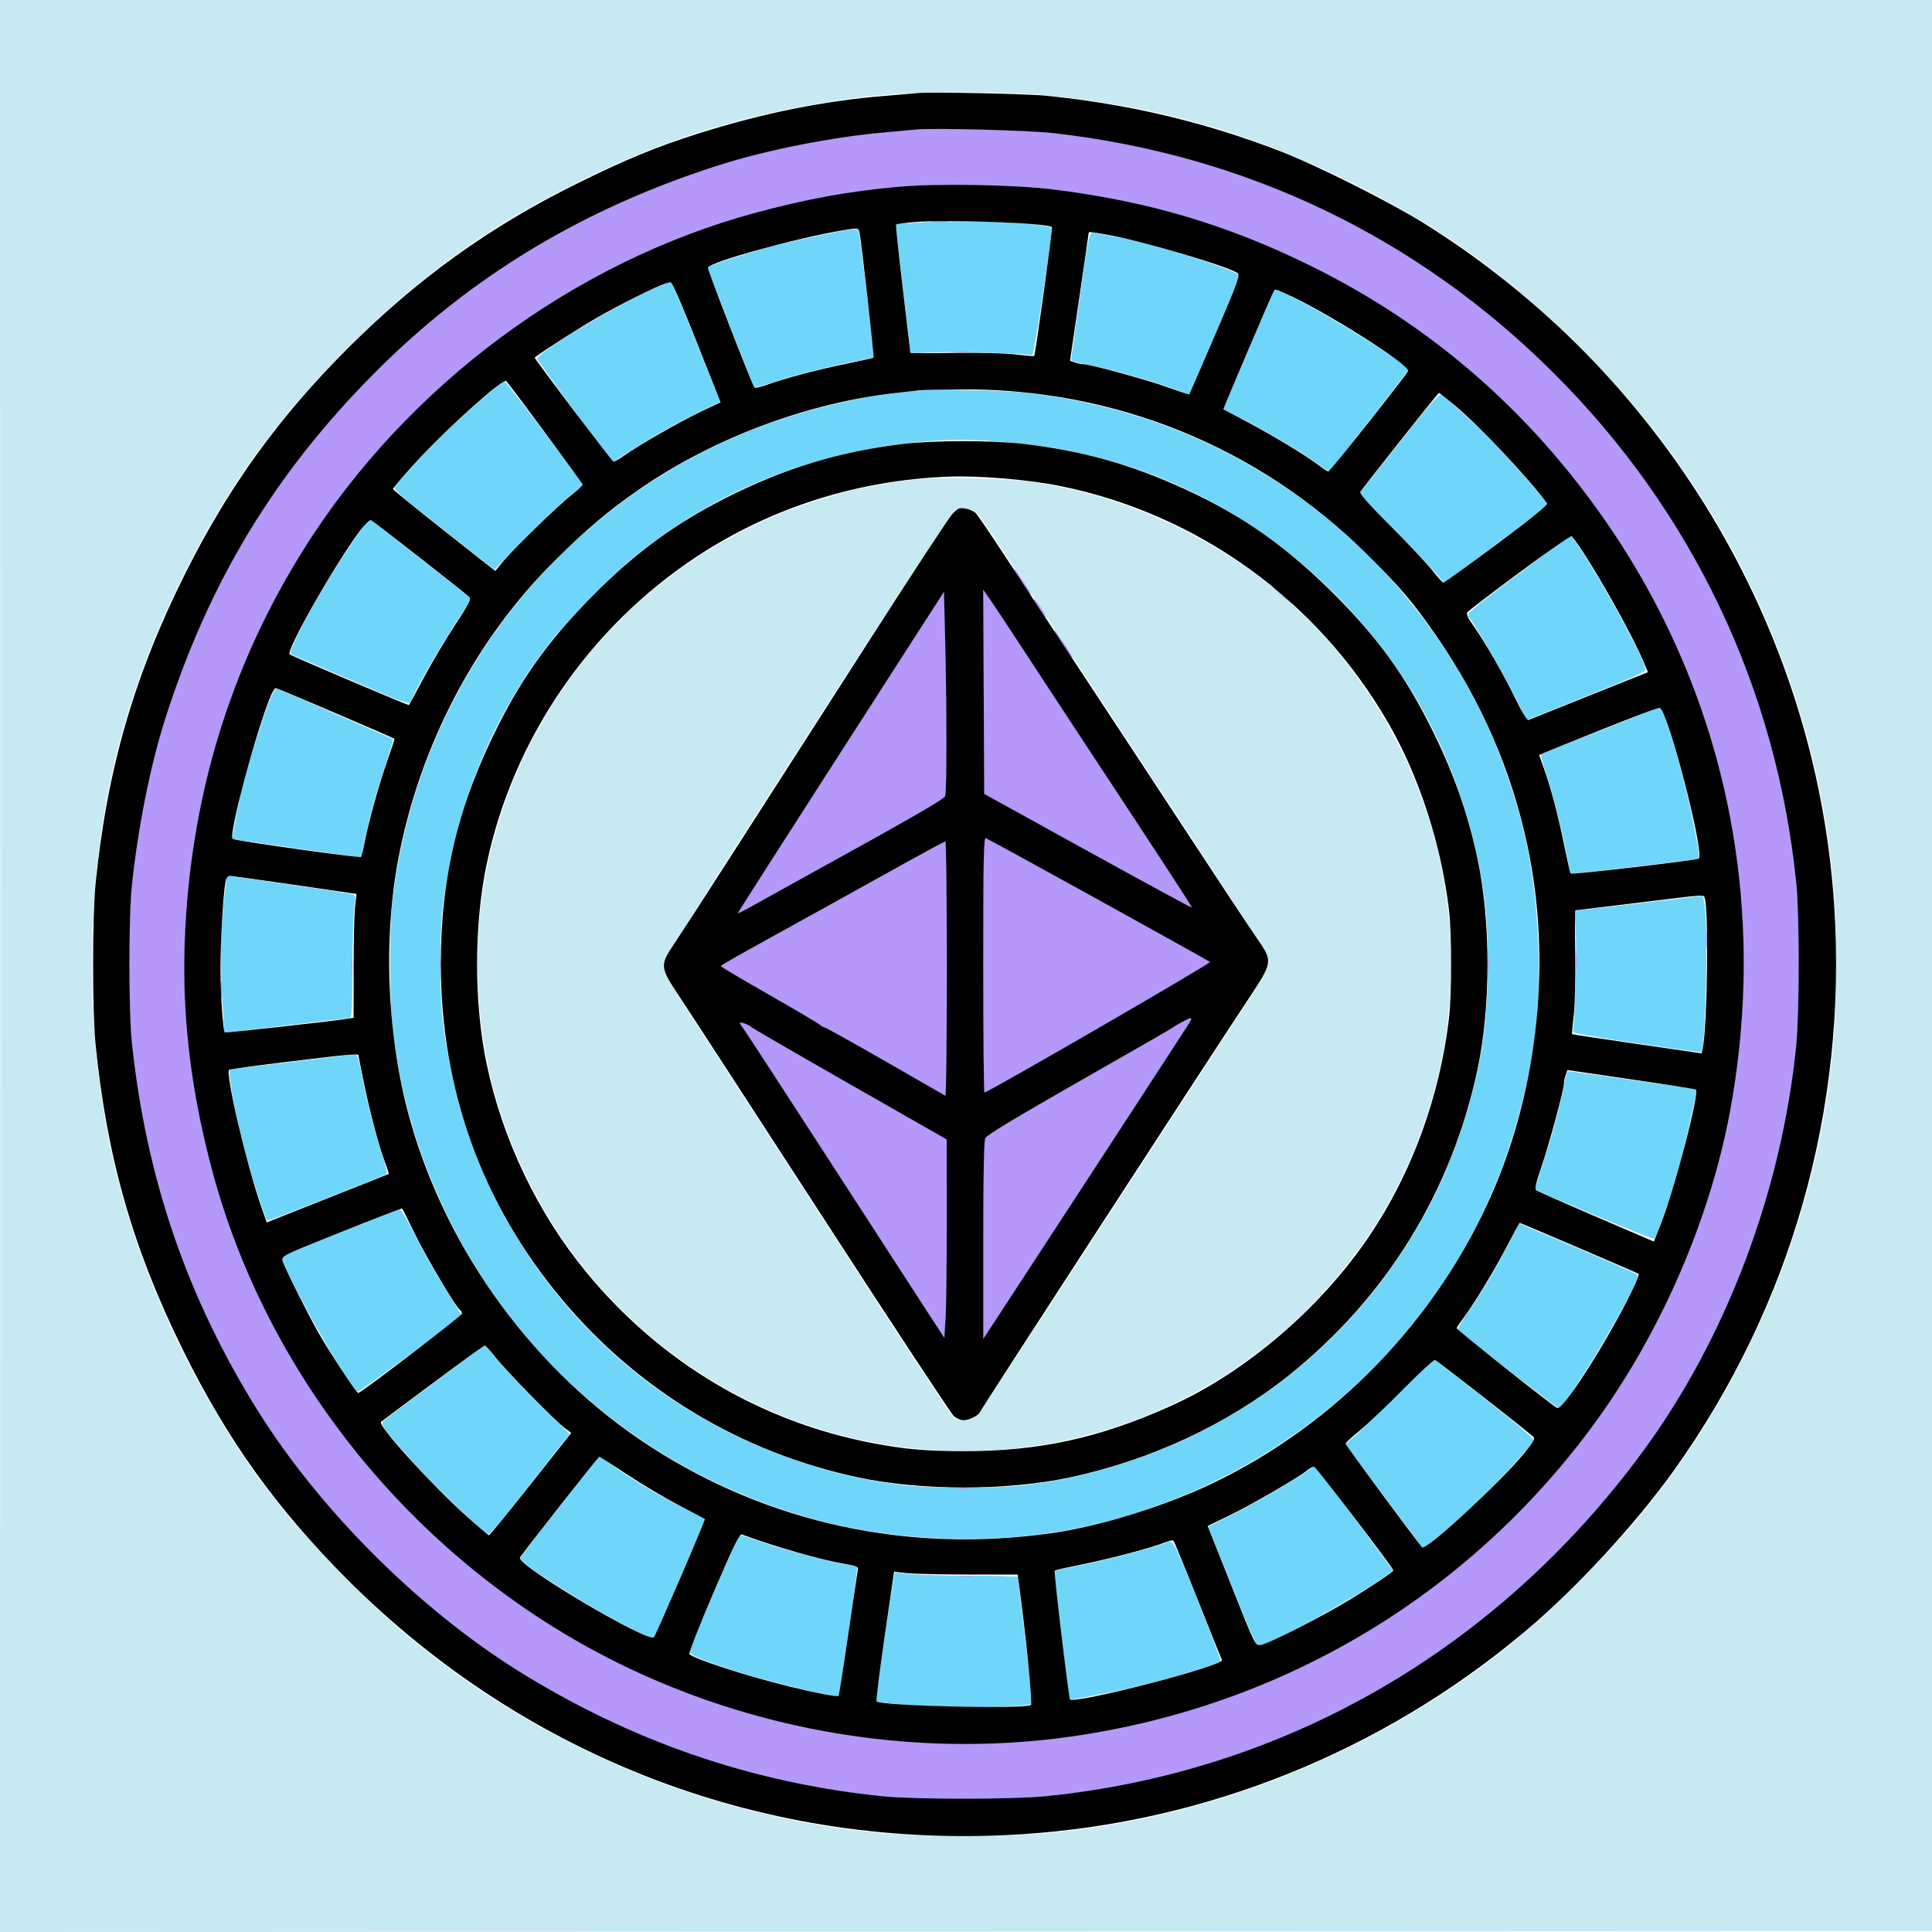 <svg xmlns="http://www.w3.org/2000/svg" width="1008" height="1008" viewBox="0 0 1008 1008" version="1.1"><path d="M 478 67.580 C 476.075 67.796, 468.875 68.456, 462 69.046 C 434.900 71.373, 400.113 78.222, 375.412 86.092 C 304.271 108.759, 245.513 144.202, 195.287 194.741 C 143.158 247.197, 108.867 303.932, 86.092 375.412 C 78.468 399.338, 71.996 431.779, 68.815 462 C 67.093 478.364, 67.093 527.636, 68.815 544 C 76.247 614.618, 97.649 677.104, 134.672 736.273 C 166.858 787.713, 218.350 839.178, 269.918 871.449 C 329.121 908.497, 392.530 930.324, 461 937.222 C 477.453 938.880, 528.794 938.846, 545.500 937.167 C 670.255 924.628, 780.716 860.971, 856.791 757.773 C 900.444 698.557, 929.495 621.834, 937.167 545.500 C 938.846 528.794, 938.880 477.453, 937.222 461 C 926.950 359.045, 883.008 266.718, 810.311 194.345 C 739.093 123.446, 649.939 80.763, 549.429 69.445 C 536.442 67.983, 486.110 66.668, 478 67.580 M 468.500 97.469 C 442.731 99.804, 420.626 103.838, 393.913 111.080 C 298.873 136.846, 212.123 201.393, 158.823 286 C 119.832 347.895, 98.859 417.158, 96.341 492.354 C 95.027 531.604, 99.822 570.563, 111.080 612.087 C 139.162 715.667, 211.360 806.869, 307 859.578 C 383.588 901.787, 474.039 918.338, 560 905.875 C 668.921 890.083, 764.978 832.890, 830.193 745 C 866.066 696.654, 892.541 635.899, 902.965 578 C 922.607 468.893, 899.461 360.685, 837.391 271.445 C 797.299 213.805, 746.323 169.639, 684.601 139.066 C 640.884 117.412, 599.675 105.115, 550 98.902 C 529.378 96.323, 488.989 95.612, 468.500 97.469 M 486.728 115.722 C 488.503 115.943, 491.653 115.946, 493.728 115.730 C 495.802 115.513, 494.350 115.333, 490.500 115.328 C 486.650 115.324, 484.952 115.501, 486.728 115.722 M 497.728 183.722 C 499.503 183.943, 502.653 183.946, 504.728 183.730 C 506.802 183.513, 505.350 183.333, 501.500 183.328 C 497.650 183.324, 495.952 183.501, 497.728 183.722 M 530.554 299.750 C 535.898 307.988, 537.311 310, 537.748 310 C 538.013 310, 537.427 308.762, 536.446 307.250 C 531.102 299.012, 529.689 297, 529.252 297 C 528.987 297, 529.573 298.238, 530.554 299.750 M 664 306.194 C 664 306.392, 666.813 308.990, 670.250 311.966 C 673.688 314.943, 675.375 316.123, 674 314.589 C 671.508 311.810, 664 305.506, 664 306.194 M 513.241 360.922 L 513.500 414.200 567.500 444.007 C 597.200 460.400, 621.643 473.675, 621.818 473.506 C 622.103 473.229, 608.493 452.375, 557.530 375 C 548.655 361.525, 536.697 343.300, 530.957 334.500 C 525.217 325.700, 518.825 316.057, 516.752 313.072 L 512.982 307.643 513.241 360.922 M 438.750 392.324 C 409.188 438.273, 385 476.100, 385 476.383 C 385 476.667, 388.038 475.184, 391.750 473.087 C 395.462 470.991, 407.500 464.314, 418.500 458.248 C 475.473 426.833, 492.454 417.074, 493.128 415.360 C 493.991 413.166, 493.982 367.730, 493.112 333.140 L 492.500 308.779 438.750 392.324 M 541.592 316.250 C 543.622 319.413, 545.470 322, 545.698 322 C 546.368 322, 542.750 316.204, 540.226 313.235 C 538.947 311.731, 539.562 313.087, 541.592 316.250 M 550.615 330.250 C 552.714 333.829, 559.138 343, 559.545 343 C 559.804 343, 557.921 339.850, 555.361 336 C 552.801 332.150, 550.521 329, 550.294 329 C 550.068 329, 550.212 329.563, 550.615 330.250 M 513 503.393 C 513 540.027, 513.282 570, 513.627 570 C 515.438 570, 631.965 502.567, 631.294 501.906 C 630.435 501.062, 516.528 438.140, 514.331 437.297 C 513.231 436.875, 513 448.356, 513 503.393 M 473 449.859 C 462.275 455.809, 445.175 465.305, 435 470.960 C 424.825 476.616, 407.402 486.251, 396.282 492.371 C 385.161 498.492, 376.049 503.743, 376.032 504.040 C 376.014 504.337, 387.363 511.064, 401.250 518.990 C 415.137 526.915, 427.095 533.984, 427.821 534.700 C 428.548 535.415, 429.586 536, 430.127 536 C 430.668 536, 444.924 543.935, 461.806 553.632 C 478.688 563.330, 492.837 571.457, 493.250 571.691 C 493.663 571.926, 494 542.166, 494 505.559 C 494 468.952, 493.663 439.009, 493.250 439.020 C 492.837 439.032, 483.725 443.909, 473 449.859 M 890.328 490.500 C 890.333 494.350, 890.513 495.802, 890.730 493.728 C 890.946 491.653, 890.943 488.503, 890.722 486.728 C 890.501 484.952, 890.324 486.650, 890.328 490.500 M 822.328 501.500 C 822.333 505.350, 822.513 506.802, 822.730 504.728 C 822.946 502.653, 822.943 499.503, 822.722 497.728 C 822.501 495.952, 822.324 497.650, 822.328 501.500 M 229.336 503 C 229.336 507.125, 229.513 508.813, 229.728 506.750 C 229.944 504.688, 229.944 501.313, 229.728 499.250 C 229.513 497.188, 229.336 498.875, 229.336 503 M 776.336 503 C 776.336 507.125, 776.513 508.813, 776.728 506.750 C 776.944 504.688, 776.944 501.313, 776.728 499.250 C 776.513 497.188, 776.336 498.875, 776.336 503 M 183.328 504.500 C 183.333 508.350, 183.513 509.802, 183.730 507.728 C 183.946 505.653, 183.943 502.503, 183.722 500.728 C 183.501 498.952, 183.324 500.650, 183.328 504.500 M 115.328 516.500 C 115.333 520.350, 115.513 521.802, 115.730 519.728 C 115.946 517.653, 115.943 514.503, 115.722 512.728 C 115.501 510.952, 115.324 512.650, 115.328 516.500 M 616.500 533.358 C 614.300 534.536, 612.275 535.757, 612 536.070 C 611.725 536.384, 589.822 548.984, 563.326 564.070 C 530.348 582.847, 514.812 592.225, 514.076 593.797 C 513.351 595.344, 513.005 612.823, 513.014 647.297 L 513.028 698.500 520.264 687.486 C 534.300 666.121, 618.524 536.941, 620.342 533.990 C 622.478 530.522, 621.957 530.437, 616.500 533.358 M 386 533.696 C 386 534.052, 386.610 535.053, 387.357 535.921 C 388.103 536.790, 409.098 569, 434.014 607.500 C 458.929 646, 482.326 682.111, 486.006 687.746 L 492.697 697.991 493.348 687.340 C 493.707 681.482, 493.984 658.196, 493.964 635.594 L 493.928 594.500 443.214 565.552 C 415.321 549.631, 392.266 536.272, 391.980 535.865 C 391.243 534.817, 386 532.916, 386 533.696 M 499.250 776.728 C 501.313 776.944, 504.688 776.944, 506.750 776.728 C 508.813 776.513, 507.125 776.336, 503 776.336 C 498.875 776.336, 497.188 776.513, 499.250 776.728 M 500.728 822.722 C 502.503 822.943, 505.653 822.946, 507.728 822.730 C 509.802 822.513, 508.350 822.333, 504.500 822.328 C 500.650 822.324, 498.952 822.501, 500.728 822.722" stroke="none" fill="#b598f9" fill-rule="evenodd"/><path d="M -0 504.001 L -0 1008.002 504.250 1007.751 L 1008.500 1007.500 1008.751 503.750 L 1009.002 -0 504.501 -0 L 0 0 -0 504.001 M 0.496 504.500 C 0.496 781.700, 0.610 894.951, 0.750 756.168 C 0.890 617.386, 0.890 390.586, 0.750 252.168 C 0.610 113.751, 0.496 227.300, 0.496 504.500 M 460.982 49.528 C 441.710 51.359, 426.868 53.629, 408.359 57.575 C 367.677 66.248, 336.352 77.379, 297.702 96.893 C 252.349 119.792, 217.770 144.993, 181 181.944 C 143.476 219.652, 119.959 252.020, 96.893 297.702 C 63.255 364.325, 48.008 428.356, 48.008 503 C 48.008 577.292, 63.108 641.123, 96.325 707.245 C 113.010 740.459, 130.452 767.207, 152.882 793.980 C 165.570 809.124, 195.360 838.934, 211 852.137 C 281.187 911.386, 369.731 948.354, 461 956.515 C 482.177 958.408, 523.671 958.417, 545 956.532 C 635.169 948.564, 724.188 911.590, 793.980 853.118 C 809.158 840.401, 838.942 810.630, 852.223 794.900 C 911.371 724.840, 948.500 635.887, 956.532 545 C 958.417 523.671, 958.408 482.177, 956.515 461 C 950.179 390.140, 926.303 320.092, 888.004 259.999 C 868.940 230.086, 851.465 208.485, 824.014 180.901 C 787.976 144.688, 752.799 119.209, 707.245 96.325 C 653.722 69.438, 603.224 54.976, 543.754 49.504 C 523.990 47.685, 480.244 47.698, 460.982 49.528 M 480 250.019 C 388.355 258.630, 308.534 315.774, 271.127 399.549 C 255.199 435.221, 247.724 474.062, 249.391 512.500 C 251.076 551.364, 259.431 583.797, 276.439 617.500 C 319.624 703.071, 407.209 757, 503 757 C 570.417 757, 634.482 730.533, 682.046 683.031 C 730.561 634.579, 757 571.076, 757 503 C 757 444.527, 737.918 390.823, 700.150 343 C 661.976 294.665, 600.796 260.113, 538 251.426 C 524.908 249.614, 492.636 248.832, 480 250.019 M 498.221 266.211 C 496.939 266.936, 463.292 318.220, 421.269 383.500 C 359.488 479.471, 346.532 500.191, 346.235 503.500 C 345.907 507.145, 346.801 508.919, 356.316 523.500 C 362.059 532.300, 395.637 584.050, 430.935 638.500 C 466.233 692.950, 496.037 738.288, 497.167 739.250 C 500.141 741.784, 506.313 741.530, 509.332 738.750 C 510.676 737.513, 538.992 694.650, 572.256 643.500 C 605.519 592.350, 639.320 540.379, 647.368 528.008 C 659.234 509.768, 662 504.845, 662 501.969 C 662 498.967, 654.176 486.512, 611.107 420.961 C 583.116 378.357, 549.478 327.132, 536.357 307.128 C 523.236 287.123, 511.599 269.658, 510.498 268.316 C 508.096 265.388, 501.634 264.280, 498.221 266.211" stroke="none" fill="#c6e9f2" fill-rule="evenodd"/><path d="M 482.665 116.008 C 474.506 116.464, 467.701 116.985, 467.543 117.168 C 467.384 117.351, 468.978 131.900, 471.084 149.500 C 473.190 167.100, 474.933 182.130, 474.957 182.900 C 474.993 184.059, 477.367 184.200, 488.750 183.719 C 499.979 183.245, 533.669 184.292, 538.176 185.254 C 538.950 185.419, 540.890 175.019, 544.100 153.500 C 546.725 135.900, 548.902 120.778, 548.936 119.895 C 548.988 118.593, 547.071 118.078, 538.750 117.160 C 524.096 115.544, 499.896 115.047, 482.665 116.008 M 444.500 119.781 C 437.743 120.514, 410.681 126.386, 399 129.654 C 387.620 132.839, 370.061 138.606, 369.236 139.431 C 368.915 139.751, 392.857 201.026, 393.660 201.940 C 393.873 202.182, 398.424 200.950, 403.774 199.200 C 415.506 195.364, 432.998 190.941, 446.250 188.459 C 451.613 187.455, 455.995 186.378, 455.989 186.067 C 455.940 183.589, 448.130 119.829, 447.855 119.667 C 447.660 119.551, 446.150 119.602, 444.500 119.781 M 563.679 153.690 C 561.090 171.735, 558.979 187.011, 558.986 187.636 C 558.994 188.262, 561.085 189.086, 563.634 189.468 C 572.901 190.858, 595.795 196.964, 608.032 201.310 L 620.564 205.760 633.255 176.130 C 640.236 159.834, 646.212 145.763, 646.537 144.862 C 647.006 143.564, 645.450 142.583, 639.032 140.132 C 621.853 133.572, 593.963 125.613, 579 123.001 C 575.425 122.377, 571.574 121.644, 570.443 121.373 C 568.467 120.900, 568.198 122.186, 563.679 153.690 M 342.765 149.987 C 321.774 159.074, 279.249 184.601, 280.345 187.457 C 280.694 188.367, 316.930 237.713, 319.518 240.802 C 319.657 240.968, 323.535 238.659, 328.136 235.671 C 340.327 227.752, 353.053 220.542, 365.080 214.743 L 375.660 209.640 363.137 178.320 C 356.250 161.094, 350.364 147.016, 350.057 147.036 C 349.751 147.056, 346.469 148.384, 342.765 149.987 M 663.551 154.220 C 662.796 156.024, 656.739 170.063, 650.091 185.418 C 643.443 200.774, 638.115 213.374, 638.252 213.418 C 638.388 213.463, 643.225 215.935, 649 218.912 C 662.028 225.628, 680.735 236.841, 687.904 242.233 C 692.480 245.674, 693.477 246.071, 694.404 244.819 C 695.007 244.006, 704.275 232.212, 715 218.611 C 725.725 205.010, 734.500 193.504, 734.500 193.044 C 734.500 189.852, 684.555 159.082, 668.711 152.512 L 664.923 150.941 663.551 154.220 M 257.207 203.517 C 242.401 215.866, 227.383 230.005, 217.568 240.836 C 211.555 247.471, 206.299 253.502, 205.887 254.237 C 205.361 255.178, 210.217 259.572, 222.244 269.037 C 231.652 276.442, 243.539 285.800, 248.660 289.834 L 257.971 297.167 273.913 280.834 C 282.680 271.850, 293.014 262.025, 296.876 259 C 300.738 255.975, 303.909 253.275, 303.922 253 C 303.972 252.005, 264.042 199.001, 263.281 199.051 C 262.851 199.080, 260.118 201.089, 257.207 203.517 M 482.500 203.633 C 454.295 205.533, 422.149 212.775, 394.712 223.409 C 290.595 263.764, 217.436 358.969, 204.836 470.500 C 202.983 486.907, 203.270 525.833, 205.354 540.500 C 209.160 567.297, 214.222 587.422, 222.709 609.500 C 257.946 701.160, 332.980 768.376, 428 793.400 C 470.410 804.570, 520.416 805.887, 563.218 796.962 C 667.936 775.128, 754.548 698.416, 787.293 598.500 C 798.966 562.884, 803.618 531.926, 802.623 496.500 C 801.561 458.667, 796.150 430.716, 783.170 396 C 764.323 345.591, 728.062 297.227, 684.387 264.245 C 640.598 231.177, 591.167 211.514, 535.500 205.017 C 525.647 203.867, 492.046 202.989, 482.500 203.633 M 729.721 231.563 L 708.941 257.902 725.806 274.701 C 735.081 283.941, 745.107 294.338, 748.085 297.808 L 753.500 304.115 780.636 283.785 L 807.772 263.455 803.667 258.477 C 791.385 243.589, 778.064 229.328, 766.570 218.763 C 759.458 212.226, 752.933 206.506, 752.070 206.051 C 750.833 205.399, 746.099 210.803, 729.721 231.563 M 492 229.641 C 432.521 232.495, 377.385 253.059, 332.500 289.130 C 318.445 300.424, 298.656 320.347, 287.432 334.503 C 261.425 367.300, 242.812 408.187, 234.624 450.500 C 230.653 471.024, 229.716 481.048, 229.716 503 C 229.716 524.952, 230.653 534.976, 234.624 555.500 C 250.556 637.835, 303.769 708.545, 378.331 746.460 C 408.156 761.627, 440.863 771.567, 472.500 775.079 C 486.642 776.649, 519.358 776.649, 533.500 775.079 C 565.377 771.540, 599.332 761.155, 628.873 745.909 C 694.959 711.802, 744.256 652.057, 765.394 580.456 C 773.329 553.578, 776.300 532.477, 776.300 503 C 776.300 481.128, 775.016 467.133, 771.390 449.500 C 760.549 396.764, 735.820 349.849, 699.215 312.570 C 658.703 271.311, 610.741 245.300, 555.500 234.628 C 535.942 230.850, 509.724 228.791, 492 229.641 M 186.889 278.750 C 175.891 294.021, 159.510 321.814, 153.506 335.390 C 151.185 340.639, 151.128 341.111, 152.749 341.724 C 153.712 342.088, 167.775 348.119, 184 355.128 C 210.830 366.717, 213.563 367.699, 214.200 365.983 C 216.735 359.149, 234.695 328.586, 242.306 318.153 C 244.451 315.212, 245.822 312.471, 245.353 312.061 C 242.833 309.860, 193.117 271, 192.821 271 C 192.628 271, 189.959 274.488, 186.889 278.750 M 792.102 299.679 C 767.229 318.345, 764.955 320.297, 766.298 321.825 C 769.263 325.198, 785.183 352.606, 790.761 363.942 L 796.500 375.604 827.755 363.107 C 856.240 351.718, 858.960 350.428, 858.433 348.555 C 856.165 340.491, 833.190 298.753, 823.368 284.854 L 819.378 279.208 792.102 299.679 M 140.203 366.782 C 136.458 376.590, 129.837 397.691, 126.956 409 C 124.970 416.799, 120.935 437.326, 121.331 437.621 C 121.710 437.904, 185.626 447.027, 187.136 447.014 C 188.310 447.004, 188.967 445.707, 189.458 442.433 C 190.798 433.494, 196.150 413.294, 200.753 399.797 C 203.323 392.260, 205.218 385.907, 204.963 385.680 C 204.618 385.372, 151.450 362.264, 144.362 359.341 C 143.689 359.064, 141.989 362.106, 140.203 366.782 M 835 381.238 C 818.225 387.903, 804.302 393.512, 804.060 393.702 C 803.818 393.892, 805.045 398.424, 806.787 403.774 C 810.812 416.135, 814.199 429.400, 817.056 444 C 818.294 450.325, 819.396 455.621, 819.505 455.768 C 819.677 456.001, 871.073 450.064, 882.714 448.467 C 887.603 447.796, 887.590 450.440, 882.824 426.500 C 878.688 405.727, 868.002 368.893, 866.160 369.060 C 865.797 369.092, 851.775 374.573, 835 381.238 M 117.157 467.750 C 115.230 486.424, 114.893 500.935, 115.948 519.903 C 116.511 530.024, 117.091 538.404, 117.236 538.525 C 117.381 538.646, 131.900 537.022, 149.500 534.916 C 167.100 532.810, 182.011 531.067, 182.635 531.043 C 183.449 531.012, 183.783 523.864, 183.817 505.750 C 183.843 491.863, 184.265 477.451, 184.756 473.725 C 185.599 467.322, 185.534 466.924, 183.574 466.474 C 181.880 466.085, 119.535 457, 118.560 457 C 118.399 457, 117.768 461.837, 117.157 467.750 M 857 471.165 C 839.675 473.224, 824.645 474.929, 823.600 474.954 C 821.799 474.998, 821.731 475.716, 822.281 488.750 C 822.755 499.979, 821.708 533.673, 820.746 538.175 C 820.580 538.949, 831.392 540.928, 853.846 544.233 C 872.186 546.933, 887.332 548.997, 887.504 548.821 C 889.852 546.404, 891.303 483.691, 889.282 471.961 L 888.500 467.422 857 471.165 M 152.500 554.063 C 135.450 556.166, 121 557.911, 120.389 557.943 C 117.427 558.095, 127.799 604.252, 136.123 627.964 C 137.758 632.619, 139.278 636.612, 139.503 636.836 C 139.852 637.185, 200.764 613.281, 201.913 612.344 C 202.141 612.158, 200.905 607.618, 199.166 602.253 C 195.337 590.434, 190.927 572.929, 188.459 559.750 C 187.048 552.213, 186.278 550.027, 185.067 550.121 C 184.205 550.187, 169.550 551.961, 152.500 554.063 M 816.542 563.567 C 815.198 572.528, 809.901 592.720, 805.339 606.268 C 802.789 613.840, 800.882 620.209, 801.101 620.421 C 802.577 621.845, 862.526 646.850, 863.028 646.251 C 864.085 644.992, 869.825 629.094, 873.046 618.500 C 878.253 601.380, 885.766 569.290, 884.759 568.475 C 884.415 568.197, 819.823 558.963, 818.364 558.984 C 817.738 558.993, 816.919 561.055, 816.542 563.567 M 177.235 643.251 C 149.372 654.370, 147.020 655.495, 147.601 657.415 C 151.389 669.919, 183.554 726, 186.938 726 C 187.636 726, 231.743 693.642, 240.770 686.507 C 240.919 686.389, 237.197 680.265, 232.500 672.897 C 227.802 665.528, 220.760 653.087, 216.849 645.250 C 212.939 637.413, 209.235 631.039, 208.620 631.086 C 208.004 631.134, 193.881 636.608, 177.235 643.251 M 787.500 648.386 C 781.291 660.780, 771.433 677.310, 764.845 686.375 C 762.098 690.156, 760.221 693.572, 760.675 693.967 C 766.256 698.821, 812.406 734.500, 813.103 734.500 C 817.049 734.500, 856.929 667.301, 854.328 665.034 C 853.624 664.421, 826.653 652.767, 800 641.559 L 792.500 638.405 787.500 648.386 M 227 721.109 C 212.975 731.576, 200.864 740.760, 200.087 741.518 C 198.405 743.160, 200.240 745.620, 217.601 765 C 227.361 775.895, 250.378 797.953, 254.243 800.116 C 255.586 800.867, 256.771 799.453, 286.341 761.818 L 297.092 748.136 280.796 732.124 C 271.833 723.318, 262.025 712.961, 259 709.108 C 255.975 705.255, 253.275 702.097, 253 702.091 C 252.725 702.084, 241.025 710.642, 227 721.109 M 731 725.960 C 721.925 735.162, 711.697 745.123, 708.271 748.095 L 702.041 753.500 722.294 780.669 L 742.547 807.838 750.097 801.669 C 763.165 790.992, 775.904 778.929, 787.731 766.030 C 794.020 759.171, 799.537 752.864, 799.992 752.015 C 800.638 750.807, 795.155 746.006, 774.831 729.985 C 760.538 718.718, 748.541 709.439, 748.172 709.365 C 747.802 709.290, 740.075 716.758, 731 725.960 M 292 786.177 C 280.725 800.526, 271.500 812.610, 271.500 813.030 C 271.500 816.160, 317.510 844.586, 335.336 852.470 C 340.545 854.774, 341.020 854.829, 341.859 853.227 C 342.356 852.277, 346.662 842.275, 351.426 831 C 356.191 819.725, 360.940 808.700, 361.981 806.500 C 364.956 800.211, 368.077 792.728, 367.775 792.608 C 367.624 792.549, 361.875 789.617, 355 786.093 C 342.536 779.703, 328.167 770.973, 318.293 763.789 C 315.429 761.705, 312.954 760.020, 312.793 760.044 C 312.632 760.069, 303.275 771.828, 292 786.177 M 682 767.619 C 675.107 772.584, 653.292 785.213, 641.948 790.805 L 630.396 796.500 642.893 827.755 C 654.288 856.254, 655.571 858.960, 657.445 858.428 C 666.234 855.933, 705.933 834.078, 721.126 823.371 L 726.752 819.406 706.626 792.231 C 695.557 777.285, 686.275 765.066, 686 765.078 C 685.725 765.089, 683.925 766.233, 682 767.619 M 372.615 830.408 C 365.681 846.583, 359.756 860.472, 359.449 861.273 C 358.759 863.071, 368.724 867.210, 387.500 872.925 C 406.608 878.740, 436.559 885.820, 437.560 884.759 C 437.889 884.409, 445.848 829.956, 446.604 822.879 L 447.204 817.258 442.352 816.535 C 433.998 815.291, 410.373 809.052, 398.450 804.941 C 392.164 802.773, 386.617 801, 386.122 801 C 385.627 801, 379.549 814.234, 372.615 830.408 M 607.914 804.989 C 604.999 806.693, 578.666 813.696, 564.500 816.534 C 556.800 818.077, 550.391 819.409, 550.259 819.494 C 550.039 819.636, 556.153 872.824, 557.527 882.714 C 558.205 887.603, 555.560 887.590, 579.500 882.824 C 598.234 879.094, 634.556 868.777, 636.779 866.554 C 637.029 866.304, 631.669 852.133, 624.867 835.062 C 612.373 803.706, 611.811 802.709, 607.914 804.989 M 466.923 820.429 C 466.410 820.907, 456.779 887.115, 457.169 887.489 C 458.133 888.413, 477.932 890.007, 495.500 890.576 C 512.109 891.113, 537.332 890.053, 538.554 888.766 C 538.693 888.620, 537.059 873.875, 534.924 856 C 532.789 838.125, 531.033 823.214, 531.021 822.865 C 531.009 822.516, 519.638 822.209, 505.750 822.183 C 491.863 822.157, 477.462 821.736, 473.750 821.247 C 470.038 820.758, 466.966 820.390, 466.923 820.429" stroke="none" fill="#70d6f9" fill-rule="evenodd"/><path d="M 482.665 116.008 C 474.506 116.464, 467.701 116.985, 467.543 117.168 C 467.384 117.351, 468.978 131.900, 471.084 149.500 C 473.190 167.100, 474.933 182.130, 474.957 182.900 C 474.993 184.059, 477.367 184.200, 488.750 183.719 C 499.979 183.245, 533.669 184.292, 538.176 185.254 C 538.950 185.419, 540.890 175.019, 544.100 153.500 C 546.725 135.900, 548.902 120.778, 548.936 119.895 C 548.988 118.593, 547.071 118.078, 538.750 117.160 C 524.096 115.544, 499.896 115.047, 482.665 116.008 M 444.500 119.781 C 437.743 120.514, 410.681 126.386, 399 129.654 C 387.620 132.839, 370.061 138.606, 369.236 139.431 C 368.915 139.751, 392.857 201.026, 393.660 201.940 C 393.873 202.182, 398.424 200.950, 403.774 199.200 C 415.506 195.364, 432.998 190.941, 446.250 188.459 C 451.613 187.455, 455.995 186.378, 455.989 186.067 C 455.940 183.589, 448.130 119.829, 447.855 119.667 C 447.660 119.551, 446.150 119.602, 444.500 119.781 M 563.679 153.690 C 561.090 171.735, 558.979 187.011, 558.986 187.636 C 558.994 188.262, 561.085 189.086, 563.634 189.468 C 572.901 190.858, 595.795 196.964, 608.032 201.310 L 620.564 205.760 633.255 176.130 C 640.236 159.834, 646.212 145.763, 646.537 144.862 C 647.006 143.564, 645.450 142.583, 639.032 140.132 C 621.853 133.572, 593.963 125.613, 579 123.001 C 575.425 122.377, 571.574 121.644, 570.443 121.373 C 568.467 120.900, 568.198 122.186, 563.679 153.690 M 342.765 149.987 C 321.774 159.074, 279.249 184.601, 280.345 187.457 C 280.694 188.367, 316.930 237.713, 319.518 240.802 C 319.657 240.968, 323.535 238.659, 328.136 235.671 C 340.327 227.752, 353.053 220.542, 365.080 214.743 L 375.660 209.640 363.137 178.320 C 356.250 161.094, 350.364 147.016, 350.057 147.036 C 349.751 147.056, 346.469 148.384, 342.765 149.987 M 663.551 154.220 C 662.796 156.024, 656.739 170.063, 650.091 185.418 C 643.443 200.774, 638.115 213.374, 638.252 213.418 C 638.388 213.463, 643.225 215.935, 649 218.912 C 662.028 225.628, 680.735 236.841, 687.904 242.233 C 692.480 245.674, 693.477 246.071, 694.404 244.819 C 695.007 244.006, 704.275 232.212, 715 218.611 C 725.725 205.010, 734.500 193.504, 734.500 193.044 C 734.500 189.852, 684.555 159.082, 668.711 152.512 L 664.923 150.941 663.551 154.220 M 257.207 203.517 C 242.401 215.866, 227.383 230.005, 217.568 240.836 C 211.555 247.471, 206.299 253.502, 205.887 254.237 C 205.361 255.178, 210.217 259.572, 222.244 269.037 C 231.652 276.442, 243.539 285.800, 248.660 289.834 L 257.971 297.167 273.913 280.834 C 282.680 271.850, 293.014 262.025, 296.876 259 C 300.738 255.975, 303.909 253.275, 303.922 253 C 303.972 252.005, 264.042 199.001, 263.281 199.051 C 262.851 199.080, 260.118 201.089, 257.207 203.517 M 482.500 203.633 C 454.295 205.533, 422.149 212.775, 394.712 223.409 C 290.595 263.764, 217.436 358.969, 204.836 470.500 C 202.983 486.907, 203.270 525.833, 205.354 540.500 C 209.160 567.297, 214.222 587.422, 222.709 609.500 C 257.946 701.160, 332.980 768.376, 428 793.400 C 470.410 804.570, 520.416 805.887, 563.218 796.962 C 667.936 775.128, 754.548 698.416, 787.293 598.500 C 798.966 562.884, 803.618 531.926, 802.623 496.500 C 801.561 458.667, 796.150 430.716, 783.170 396 C 764.323 345.591, 728.062 297.227, 684.387 264.245 C 640.598 231.177, 591.167 211.514, 535.500 205.017 C 525.647 203.867, 492.046 202.989, 482.500 203.633 M 729.721 231.563 L 708.941 257.902 725.806 274.701 C 735.081 283.941, 745.107 294.338, 748.085 297.808 L 753.500 304.115 780.636 283.785 L 807.772 263.455 803.667 258.477 C 791.385 243.589, 778.064 229.328, 766.570 218.763 C 759.458 212.226, 752.933 206.506, 752.070 206.051 C 750.833 205.399, 746.099 210.803, 729.721 231.563 M 492 229.641 C 432.521 232.495, 377.385 253.059, 332.500 289.130 C 318.445 300.424, 298.656 320.347, 287.432 334.503 C 261.425 367.300, 242.812 408.187, 234.624 450.500 C 230.653 471.024, 229.716 481.048, 229.716 503 C 229.716 524.952, 230.653 534.976, 234.624 555.500 C 250.556 637.835, 303.769 708.545, 378.331 746.460 C 408.156 761.627, 440.863 771.567, 472.500 775.079 C 486.642 776.649, 519.358 776.649, 533.500 775.079 C 565.377 771.540, 599.332 761.155, 628.873 745.909 C 694.959 711.802, 744.256 652.057, 765.394 580.456 C 773.329 553.578, 776.300 532.477, 776.300 503 C 776.300 481.128, 775.016 467.133, 771.390 449.500 C 760.549 396.764, 735.820 349.849, 699.215 312.570 C 658.703 271.311, 610.741 245.300, 555.500 234.628 C 535.942 230.850, 509.724 228.791, 492 229.641 M 186.889 278.750 C 175.891 294.021, 159.510 321.814, 153.506 335.390 C 151.185 340.639, 151.128 341.111, 152.749 341.724 C 153.712 342.088, 167.775 348.119, 184 355.128 C 210.830 366.717, 213.563 367.699, 214.200 365.983 C 216.735 359.149, 234.695 328.586, 242.306 318.153 C 244.451 315.212, 245.822 312.471, 245.353 312.061 C 242.833 309.860, 193.117 271, 192.821 271 C 192.628 271, 189.959 274.488, 186.889 278.750 M 792.102 299.679 C 767.229 318.345, 764.955 320.297, 766.298 321.825 C 769.263 325.198, 785.183 352.606, 790.761 363.942 L 796.500 375.604 827.755 363.107 C 856.240 351.718, 858.960 350.428, 858.433 348.555 C 856.165 340.491, 833.190 298.753, 823.368 284.854 L 819.378 279.208 792.102 299.679 M 140.203 366.782 C 136.458 376.590, 129.837 397.691, 126.956 409 C 124.970 416.799, 120.935 437.326, 121.331 437.621 C 121.710 437.904, 185.626 447.027, 187.136 447.014 C 188.310 447.004, 188.967 445.707, 189.458 442.433 C 190.798 433.494, 196.150 413.294, 200.753 399.797 C 203.323 392.260, 205.218 385.907, 204.963 385.680 C 204.618 385.372, 151.450 362.264, 144.362 359.341 C 143.689 359.064, 141.989 362.106, 140.203 366.782 M 835 381.238 C 818.225 387.903, 804.302 393.512, 804.060 393.702 C 803.818 393.892, 805.045 398.424, 806.787 403.774 C 810.812 416.135, 814.199 429.400, 817.056 444 C 818.294 450.325, 819.396 455.621, 819.505 455.768 C 819.677 456.001, 871.073 450.064, 882.714 448.467 C 887.603 447.796, 887.590 450.440, 882.824 426.500 C 878.688 405.727, 868.002 368.893, 866.160 369.060 C 865.797 369.092, 851.775 374.573, 835 381.238 M 117.157 467.750 C 115.230 486.424, 114.893 500.935, 115.948 519.903 C 116.511 530.024, 117.091 538.404, 117.236 538.525 C 117.381 538.646, 131.900 537.022, 149.500 534.916 C 167.100 532.810, 182.011 531.067, 182.635 531.043 C 183.449 531.012, 183.783 523.864, 183.817 505.750 C 183.843 491.863, 184.265 477.451, 184.756 473.725 C 185.599 467.322, 185.534 466.924, 183.574 466.474 C 181.880 466.085, 119.535 457, 118.560 457 C 118.399 457, 117.768 461.837, 117.157 467.750 M 857 471.165 C 839.675 473.224, 824.645 474.929, 823.600 474.954 C 821.799 474.998, 821.731 475.716, 822.281 488.750 C 822.755 499.979, 821.708 533.673, 820.746 538.175 C 820.580 538.949, 831.392 540.928, 853.846 544.233 C 872.186 546.933, 887.332 548.997, 887.504 548.821 C 889.852 546.404, 891.303 483.691, 889.282 471.961 L 888.500 467.422 857 471.165 M 152.500 554.063 C 135.450 556.166, 121 557.911, 120.389 557.943 C 117.427 558.095, 127.799 604.252, 136.123 627.964 C 137.758 632.619, 139.278 636.612, 139.503 636.836 C 139.852 637.185, 200.764 613.281, 201.913 612.344 C 202.141 612.158, 200.905 607.618, 199.166 602.253 C 195.337 590.434, 190.927 572.929, 188.459 559.750 C 187.048 552.213, 186.278 550.027, 185.067 550.121 C 184.205 550.187, 169.550 551.961, 152.500 554.063 M 816.542 563.567 C 815.198 572.528, 809.901 592.720, 805.339 606.268 C 802.789 613.840, 800.882 620.209, 801.101 620.421 C 802.577 621.845, 862.526 646.850, 863.028 646.251 C 864.085 644.992, 869.825 629.094, 873.046 618.500 C 878.253 601.380, 885.766 569.290, 884.759 568.475 C 884.415 568.197, 819.823 558.963, 818.364 558.984 C 817.738 558.993, 816.919 561.055, 816.542 563.567 M 177.235 643.251 C 149.372 654.370, 147.020 655.495, 147.601 657.415 C 151.389 669.919, 183.554 726, 186.938 726 C 187.636 726, 231.743 693.642, 240.770 686.507 C 240.919 686.389, 237.197 680.265, 232.500 672.897 C 227.802 665.528, 220.760 653.087, 216.849 645.250 C 212.939 637.413, 209.235 631.039, 208.620 631.086 C 208.004 631.134, 193.881 636.608, 177.235 643.251 M 787.500 648.386 C 781.291 660.780, 771.433 677.310, 764.845 686.375 C 762.098 690.156, 760.221 693.572, 760.675 693.967 C 766.256 698.821, 812.406 734.500, 813.103 734.500 C 817.049 734.500, 856.929 667.301, 854.328 665.034 C 853.624 664.421, 826.653 652.767, 800 641.559 L 792.500 638.405 787.500 648.386 M 227 721.109 C 212.975 731.576, 200.864 740.760, 200.087 741.518 C 198.405 743.160, 200.240 745.620, 217.601 765 C 227.361 775.895, 250.378 797.953, 254.243 800.116 C 255.586 800.867, 256.771 799.453, 286.341 761.818 L 297.092 748.136 280.796 732.124 C 271.833 723.318, 262.025 712.961, 259 709.108 C 255.975 705.255, 253.275 702.097, 253 702.091 C 252.725 702.084, 241.025 710.642, 227 721.109 M 731 725.960 C 721.925 735.162, 711.697 745.123, 708.271 748.095 L 702.041 753.500 722.294 780.669 L 742.547 807.838 750.097 801.669 C 763.165 790.992, 775.904 778.929, 787.731 766.030 C 794.020 759.171, 799.537 752.864, 799.992 752.015 C 800.638 750.807, 795.155 746.006, 774.831 729.985 C 760.538 718.718, 748.541 709.439, 748.172 709.365 C 747.802 709.290, 740.075 716.758, 731 725.960 M 292 786.177 C 280.725 800.526, 271.500 812.610, 271.500 813.030 C 271.500 816.160, 317.510 844.586, 335.336 852.470 C 340.545 854.774, 341.020 854.829, 341.859 853.227 C 342.356 852.277, 346.662 842.275, 351.426 831 C 356.191 819.725, 360.940 808.700, 361.981 806.500 C 364.956 800.211, 368.077 792.728, 367.775 792.608 C 367.624 792.549, 361.875 789.617, 355 786.093 C 342.536 779.703, 328.167 770.973, 318.293 763.789 C 315.429 761.705, 312.954 760.020, 312.793 760.044 C 312.632 760.069, 303.275 771.828, 292 786.177 M 682 767.619 C 675.107 772.584, 653.292 785.213, 641.948 790.805 L 630.396 796.500 642.893 827.755 C 654.288 856.254, 655.571 858.960, 657.445 858.428 C 666.234 855.933, 705.933 834.078, 721.126 823.371 L 726.752 819.406 706.626 792.231 C 695.557 777.285, 686.275 765.066, 686 765.078 C 685.725 765.089, 683.925 766.233, 682 767.619 M 372.615 830.408 C 365.681 846.583, 359.756 860.472, 359.449 861.273 C 358.759 863.071, 368.724 867.210, 387.500 872.925 C 406.608 878.740, 436.559 885.820, 437.560 884.759 C 437.889 884.409, 445.848 829.956, 446.604 822.879 L 447.204 817.258 442.352 816.535 C 433.998 815.291, 410.373 809.052, 398.450 804.941 C 392.164 802.773, 386.617 801, 386.122 801 C 385.627 801, 379.549 814.234, 372.615 830.408 M 607.914 804.989 C 604.999 806.693, 578.666 813.696, 564.500 816.534 C 556.800 818.077, 550.391 819.409, 550.259 819.494 C 550.039 819.636, 556.153 872.824, 557.527 882.714 C 558.205 887.603, 555.560 887.590, 579.500 882.824 C 598.234 879.094, 634.556 868.777, 636.779 866.554 C 637.029 866.304, 631.669 852.133, 624.867 835.062 C 612.373 803.706, 611.811 802.709, 607.914 804.989 M 466.923 820.429 C 466.410 820.907, 456.779 887.115, 457.169 887.489 C 458.133 888.413, 477.932 890.007, 495.500 890.576 C 512.109 891.113, 537.332 890.053, 538.554 888.766 C 538.693 888.620, 537.059 873.875, 534.924 856 C 532.789 838.125, 531.033 823.214, 531.021 822.865 C 531.009 822.516, 519.638 822.209, 505.750 822.183 C 491.863 822.157, 477.462 821.736, 473.750 821.247 C 470.038 820.758, 466.966 820.390, 466.923 820.429" stroke="none" fill="#70d6f9" fill-rule="evenodd"/><path d="M 478 67.580 C 476.075 67.796, 468.875 68.456, 462 69.046 C 434.900 71.373, 400.113 78.222, 375.412 86.092 C 304.271 108.759, 245.513 144.202, 195.287 194.741 C 143.158 247.197, 108.867 303.932, 86.092 375.412 C 78.468 399.338, 71.996 431.779, 68.815 462 C 67.093 478.364, 67.093 527.636, 68.815 544 C 76.247 614.618, 97.649 677.104, 134.672 736.273 C 166.858 787.713, 218.350 839.178, 269.918 871.449 C 329.121 908.497, 392.530 930.324, 461 937.222 C 477.453 938.880, 528.794 938.846, 545.500 937.167 C 670.255 924.628, 780.716 860.971, 856.791 757.773 C 900.444 698.557, 929.495 621.834, 937.167 545.500 C 938.846 528.794, 938.880 477.453, 937.222 461 C 926.950 359.045, 883.008 266.718, 810.311 194.345 C 739.093 123.446, 649.939 80.763, 549.429 69.445 C 536.442 67.983, 486.110 66.668, 478 67.580 M 468.500 97.469 C 442.731 99.804, 420.626 103.838, 393.913 111.080 C 298.873 136.846, 212.123 201.393, 158.823 286 C 119.832 347.895, 98.859 417.158, 96.341 492.354 C 95.027 531.604, 99.822 570.563, 111.080 612.087 C 139.162 715.667, 211.360 806.869, 307 859.578 C 383.588 901.787, 474.039 918.338, 560 905.875 C 668.921 890.083, 764.978 832.890, 830.193 745 C 866.066 696.654, 892.541 635.899, 902.965 578 C 922.607 468.893, 899.461 360.685, 837.391 271.445 C 797.299 213.805, 746.323 169.639, 684.601 139.066 C 640.884 117.412, 599.675 105.115, 550 98.902 C 529.378 96.323, 488.989 95.612, 468.500 97.469 M 486.728 115.722 C 488.503 115.943, 491.653 115.946, 493.728 115.730 C 495.802 115.513, 494.350 115.333, 490.500 115.328 C 486.650 115.324, 484.952 115.501, 486.728 115.722 M 497.728 183.722 C 499.503 183.943, 502.653 183.946, 504.728 183.730 C 506.802 183.513, 505.350 183.333, 501.500 183.328 C 497.650 183.324, 495.952 183.501, 497.728 183.722 M 530.554 299.750 C 535.898 307.988, 537.311 310, 537.748 310 C 538.013 310, 537.427 308.762, 536.446 307.250 C 531.102 299.012, 529.689 297, 529.252 297 C 528.987 297, 529.573 298.238, 530.554 299.750 M 664 306.194 C 664 306.392, 666.813 308.990, 670.250 311.966 C 673.688 314.943, 675.375 316.123, 674 314.589 C 671.508 311.810, 664 305.506, 664 306.194 M 513.241 360.922 L 513.500 414.200 567.500 444.007 C 597.200 460.400, 621.643 473.675, 621.818 473.506 C 622.103 473.229, 608.493 452.375, 557.530 375 C 548.655 361.525, 536.697 343.300, 530.957 334.500 C 525.217 325.700, 518.825 316.057, 516.752 313.072 L 512.982 307.643 513.241 360.922 M 438.750 392.324 C 409.188 438.273, 385 476.100, 385 476.383 C 385 476.667, 388.038 475.184, 391.750 473.087 C 395.462 470.991, 407.500 464.314, 418.500 458.248 C 475.473 426.833, 492.454 417.074, 493.128 415.360 C 493.991 413.166, 493.982 367.730, 493.112 333.140 L 492.500 308.779 438.750 392.324 M 541.592 316.250 C 543.622 319.413, 545.470 322, 545.698 322 C 546.368 322, 542.750 316.204, 540.226 313.235 C 538.947 311.731, 539.562 313.087, 541.592 316.250 M 550.615 330.250 C 552.714 333.829, 559.138 343, 559.545 343 C 559.804 343, 557.921 339.850, 555.361 336 C 552.801 332.150, 550.521 329, 550.294 329 C 550.068 329, 550.212 329.563, 550.615 330.250 M 513 503.393 C 513 540.027, 513.282 570, 513.627 570 C 515.438 570, 631.965 502.567, 631.294 501.906 C 630.435 501.062, 516.528 438.140, 514.331 437.297 C 513.231 436.875, 513 448.356, 513 503.393 M 473 449.859 C 462.275 455.809, 445.175 465.305, 435 470.960 C 424.825 476.616, 407.402 486.251, 396.282 492.371 C 385.161 498.492, 376.049 503.743, 376.032 504.040 C 376.014 504.337, 387.363 511.064, 401.250 518.990 C 415.137 526.915, 427.095 533.984, 427.821 534.700 C 428.548 535.415, 429.586 536, 430.127 536 C 430.668 536, 444.924 543.935, 461.806 553.632 C 478.688 563.330, 492.837 571.457, 493.250 571.691 C 493.663 571.926, 494 542.166, 494 505.559 C 494 468.952, 493.663 439.009, 493.250 439.020 C 492.837 439.032, 483.725 443.909, 473 449.859 M 890.328 490.500 C 890.333 494.350, 890.513 495.802, 890.730 493.728 C 890.946 491.653, 890.943 488.503, 890.722 486.728 C 890.501 484.952, 890.324 486.650, 890.328 490.500 M 822.328 501.500 C 822.333 505.350, 822.513 506.802, 822.730 504.728 C 822.946 502.653, 822.943 499.503, 822.722 497.728 C 822.501 495.952, 822.324 497.650, 822.328 501.500 M 229.336 503 C 229.336 507.125, 229.513 508.813, 229.728 506.750 C 229.944 504.688, 229.944 501.313, 229.728 499.250 C 229.513 497.188, 229.336 498.875, 229.336 503 M 776.336 503 C 776.336 507.125, 776.513 508.813, 776.728 506.750 C 776.944 504.688, 776.944 501.313, 776.728 499.250 C 776.513 497.188, 776.336 498.875, 776.336 503 M 183.328 504.500 C 183.333 508.350, 183.513 509.802, 183.730 507.728 C 183.946 505.653, 183.943 502.503, 183.722 500.728 C 183.501 498.952, 183.324 500.650, 183.328 504.500 M 115.328 516.500 C 115.333 520.350, 115.513 521.802, 115.730 519.728 C 115.946 517.653, 115.943 514.503, 115.722 512.728 C 115.501 510.952, 115.324 512.650, 115.328 516.500 M 616.500 533.358 C 614.300 534.536, 612.275 535.757, 612 536.070 C 611.725 536.384, 589.822 548.984, 563.326 564.070 C 530.348 582.847, 514.812 592.225, 514.076 593.797 C 513.351 595.344, 513.005 612.823, 513.014 647.297 L 513.028 698.500 520.264 687.486 C 534.300 666.121, 618.524 536.941, 620.342 533.990 C 622.478 530.522, 621.957 530.437, 616.500 533.358 M 386 533.696 C 386 534.052, 386.610 535.053, 387.357 535.921 C 388.103 536.790, 409.098 569, 434.014 607.500 C 458.929 646, 482.326 682.111, 486.006 687.746 L 492.697 697.991 493.348 687.340 C 493.707 681.482, 493.984 658.196, 493.964 635.594 L 493.928 594.500 443.214 565.552 C 415.321 549.631, 392.266 536.272, 391.980 535.865 C 391.243 534.817, 386 532.916, 386 533.696 M 499.250 776.728 C 501.313 776.944, 504.688 776.944, 506.750 776.728 C 508.813 776.513, 507.125 776.336, 503 776.336 C 498.875 776.336, 497.188 776.513, 499.250 776.728 M 500.728 822.722 C 502.503 822.943, 505.653 822.946, 507.728 822.730 C 509.802 822.513, 508.350 822.333, 504.500 822.328 C 500.650 822.324, 498.952 822.501, 500.728 822.722" stroke="none" fill="#b598f9" fill-rule="evenodd"/><path d="M 478.500 48.591 C 476.300 48.808, 468.650 49.462, 461.500 50.045 C 429.900 52.620, 398.027 59.040, 364.837 69.516 C 342.514 76.562, 326.503 83.165, 300.500 96.047 C 255.324 118.429, 217.890 145.356, 181.671 181.521 C 145.573 217.566, 119.721 253.283, 97.003 298.500 C 70.089 352.066, 55.757 401.587, 49.826 461.500 C 48.163 478.306, 48.163 527.694, 49.826 544.500 C 55.698 603.820, 69.271 651.335, 95.535 704.515 C 118.620 751.258, 144.223 786.999, 181.069 823.916 C 274.971 917.998, 401.159 965.622, 533.595 956.960 C 629.375 950.695, 720.659 913.954, 795.033 851.734 C 821.500 829.592, 853.022 795.587, 873.117 767.500 C 934.596 681.570, 963.879 578.509, 956.963 472.405 C 947.500 327.211, 867.293 194, 742.515 116.240 C 725.115 105.396, 687.261 86.409, 668.500 79.114 C 629.362 63.896, 588.817 54.250, 546 49.970 C 535.239 48.894, 485.684 47.882, 478.500 48.591 M 478 67.580 C 476.075 67.796, 468.875 68.456, 462 69.046 C 434.900 71.373, 400.113 78.222, 375.412 86.092 C 304.271 108.759, 245.513 144.202, 195.287 194.741 C 143.158 247.197, 108.867 303.932, 86.092 375.412 C 78.468 399.338, 71.996 431.779, 68.815 462 C 67.093 478.364, 67.093 527.636, 68.815 544 C 76.247 614.618, 97.649 677.104, 134.672 736.273 C 166.858 787.713, 218.350 839.178, 269.918 871.449 C 329.121 908.497, 392.530 930.324, 461 937.222 C 477.453 938.880, 528.794 938.846, 545.500 937.167 C 670.255 924.628, 780.716 860.971, 856.791 757.773 C 900.444 698.557, 929.495 621.834, 937.167 545.500 C 938.846 528.794, 938.880 477.453, 937.222 461 C 926.950 359.045, 883.008 266.718, 810.311 194.345 C 739.093 123.446, 649.939 80.763, 549.429 69.445 C 536.442 67.983, 486.110 66.668, 478 67.580 M 468.500 97.469 C 442.731 99.804, 420.626 103.838, 393.913 111.080 C 298.873 136.846, 212.123 201.393, 158.823 286 C 119.832 347.895, 98.859 417.158, 96.341 492.354 C 95.027 531.604, 99.822 570.563, 111.080 612.087 C 139.162 715.667, 211.360 806.869, 307 859.578 C 383.588 901.787, 474.039 918.338, 560 905.875 C 668.921 890.083, 764.978 832.890, 830.193 745 C 866.066 696.654, 892.541 635.899, 902.965 578 C 922.607 468.893, 899.461 360.685, 837.391 271.445 C 797.299 213.805, 746.323 169.639, 684.601 139.066 C 640.884 117.412, 599.675 105.115, 550 98.902 C 529.378 96.323, 488.989 95.612, 468.500 97.469 M 476.218 115.934 C 471.662 116.372, 467.745 116.921, 467.513 117.154 C 467.280 117.386, 468.861 132.409, 471.025 150.538 C 473.189 168.667, 474.969 183.726, 474.980 184.002 C 474.991 184.278, 485.133 184.341, 497.519 184.143 C 510.519 183.935, 524.105 184.262, 529.659 184.917 C 534.952 185.541, 539.406 185.928, 539.557 185.776 C 540.200 185.133, 549.340 119.006, 548.853 118.520 C 546.614 116.281, 492.587 114.357, 476.218 115.934 M 440 120.127 C 416.567 123.933, 370.463 136.642, 369.321 139.610 C 368.988 140.474, 391.814 199.264, 393.618 202.189 C 393.851 202.568, 396.620 201.971, 399.771 200.863 C 410.384 197.129, 426.410 192.869, 440.919 189.922 C 448.850 188.312, 455.532 186.801, 455.769 186.564 C 456.179 186.154, 449.417 125.951, 448.433 121.250 C 447.921 118.807, 448.036 118.822, 440 120.127 M 567.972 121.750 C 567.957 122.162, 565.771 137.273, 563.114 155.329 L 558.283 188.157 560.707 189.079 C 562.040 189.585, 563.991 190, 565.044 190 C 568.643 190, 597.484 197.864, 608.895 201.957 C 615.162 204.205, 620.389 205.922, 620.511 205.772 C 620.633 205.622, 626.712 191.594, 634.020 174.599 C 645.995 146.747, 647.142 143.577, 645.644 142.482 C 640.822 138.956, 595.400 125.581, 577.500 122.417 C 568.204 120.774, 568.009 120.760, 567.972 121.750 M 341.500 150.272 C 328.511 156.278, 314.185 163.918, 303.313 170.637 C 290.644 178.467, 279 186.140, 279 186.659 C 279 187.442, 319.166 240.518, 319.977 240.806 C 320.451 240.975, 323.012 239.573, 325.669 237.691 C 333.650 232.038, 354.142 220.287, 365.384 214.917 L 375.935 209.877 374.481 206.188 C 356.413 160.328, 351.041 147.463, 349.879 147.267 C 349.120 147.139, 345.350 148.491, 341.500 150.272 M 664.590 151.854 C 663.610 153.441, 638.034 213.368, 638.268 213.530 C 638.396 213.618, 643.900 216.539, 650.500 220.020 C 664.074 227.181, 681.231 237.558, 687.846 242.608 C 690.289 244.474, 692.635 246, 693.059 246 C 693.915 246, 733.811 195.656, 734.614 193.563 C 735.809 190.450, 690.534 161.845, 670.623 153.134 C 665.012 150.679, 665.281 150.736, 664.590 151.854 M 255.943 204.181 C 242.562 215.317, 225.846 231.280, 215.324 242.971 C 209.646 249.279, 205 254.744, 205 255.115 C 205 255.485, 217.015 265.262, 231.700 276.841 L 258.400 297.893 261.843 293.697 C 267.360 286.973, 290.930 263.933, 297.750 258.596 C 301.188 255.906, 304 253.323, 304 252.857 C 304 252.179, 266.663 201.569, 264.079 198.743 C 263.698 198.327, 260.037 200.774, 255.943 204.181 M 479.500 203.649 C 477.850 203.842, 472.225 204.484, 467 205.077 C 420.780 210.320, 372.300 228.559, 333.599 255.267 C 317.481 266.390, 305.572 276.432, 289.445 292.500 C 248.208 333.585, 219.427 388.201, 208.029 447 C 199.663 490.156, 201.964 542.115, 214.139 585 C 233.672 653.798, 279.464 715.929, 339.140 754.603 C 401.070 794.737, 473.490 810.444, 548.251 799.954 C 573.488 796.413, 606.842 786.152, 632 774.190 C 696.871 743.344, 750.162 688.083, 778.762 622 C 802.847 566.350, 809.490 500.272, 796.933 441.248 C 788.532 401.763, 772.854 365.712, 749.202 331.500 C 737.340 314.340, 730.677 306.502, 713.301 289.258 C 656.711 233.104, 581.372 202.550, 501 203.159 C 490.825 203.237, 481.150 203.457, 479.500 203.649 M 730.410 230.176 C 719.459 244.022, 710.147 255.935, 709.716 256.648 C 709.180 257.533, 714.263 263.263, 725.750 274.722 C 735 283.950, 744.756 294.313, 747.431 297.750 C 750.106 301.188, 752.658 304, 753.103 304 C 753.547 304, 766.088 294.943, 780.973 283.874 C 798.954 270.500, 807.753 263.370, 807.195 262.624 C 796.644 248.513, 771.801 222.177, 758.862 211.385 C 754.652 207.873, 751.007 205, 750.763 205 C 750.519 205, 741.360 216.329, 730.410 230.176 M 471 231.621 C 437.744 235.610, 409.019 244.384, 378.500 259.875 C 352.192 273.229, 331.613 288.289, 310 310.004 C 287.869 332.240, 273.648 351.585, 260.573 377.239 C 239.247 419.081, 230 457.070, 230 502.845 C 230 568.543, 251.556 628.251, 293.236 678 C 333.153 725.645, 386.833 757.856, 448 770.868 C 480.681 777.820, 525.319 777.820, 558 770.868 C 600.289 761.872, 640.261 743.247, 672.511 717.512 C 723.196 677.065, 757.307 621.745, 770.868 558 C 777.820 525.319, 777.820 480.681, 770.868 448 C 765.603 423.252, 757.797 401.507, 745.559 377.500 C 732.397 351.680, 718.603 332.712, 697.529 311.458 C 672.056 285.765, 648.729 269.214, 618.304 255.246 C 589.872 242.193, 564.601 235.124, 533.500 231.523 C 517.542 229.676, 486.822 229.724, 471 231.621 M 495 248.685 C 447.474 250.499, 402.450 264.759, 363.708 290.266 C 307.357 327.367, 267.551 385.624, 253.881 451 C 247.243 482.747, 247.243 523.253, 253.881 555 C 262.120 594.402, 280.377 632.644, 305.680 663.500 C 344.140 710.402, 396.263 741.605, 455 752.889 C 471.843 756.125, 483.274 757.136, 503 757.136 C 542.330 757.136, 573.758 750.260, 610.936 733.521 C 649.864 715.994, 689.004 682.500, 714.269 645.095 C 736.692 611.897, 751.170 572.333, 756.021 531 C 757.457 518.770, 757.457 487.230, 756.021 475 C 752.011 440.830, 740.497 405.259, 724.426 377.385 C 687.354 313.088, 625.100 268.112, 553 253.538 C 536.576 250.218, 510.972 248.075, 495 248.685 M 496.893 268.126 C 495.141 269.982, 474.962 300.750, 452.053 336.500 C 392.519 429.403, 358.590 482.145, 351.738 492.441 C 344.109 503.905, 344.183 504.573, 354.819 520.500 C 359.226 527.100, 392.581 578.400, 428.941 634.500 C 465.300 690.600, 496.188 737.513, 497.580 738.750 C 498.972 739.987, 501.234 741, 502.605 741 C 505.699 741, 510.572 738.559, 511.308 736.640 C 511.840 735.255, 627.422 557.431, 650.745 522.115 C 664.480 501.318, 664.386 502.050, 655.067 488.500 C 651.662 483.550, 634.705 457.900, 617.383 431.500 C 600.062 405.100, 576.513 369.325, 565.053 352 C 553.593 334.675, 536.714 309.025, 527.545 295 C 518.377 280.975, 510.089 268.698, 509.128 267.718 C 508.167 266.738, 505.738 265.669, 503.731 265.344 C 500.512 264.821, 499.704 265.150, 496.893 268.126 M 187.247 277.695 C 174.178 295.399, 149.083 339.640, 151.114 341.395 C 152.110 342.256, 213.118 368.205, 213.371 367.876 C 213.530 367.669, 217.125 361.022, 221.360 353.104 C 225.595 345.186, 232.917 332.873, 237.633 325.742 C 244.751 314.976, 245.976 312.561, 244.853 311.505 C 241.908 308.737, 194.691 271.819, 193.521 271.370 C 192.816 271.099, 190.080 273.858, 187.247 277.695 M 792.936 298.544 C 778.396 309.309, 766.086 318.713, 765.579 319.441 C 764.941 320.358, 765.738 322.263, 768.169 325.633 C 774.139 333.909, 784.814 352.368, 790.659 364.523 C 793.851 371.162, 796.721 375.930, 797.369 375.672 C 797.991 375.423, 812.288 369.706, 829.139 362.966 L 859.778 350.713 858.306 347.106 C 851.488 330.406, 828.321 289.649, 820.012 279.736 C 819.660 279.316, 807.476 287.780, 792.936 298.544 M 513.241 360.922 L 513.500 414.200 567.500 444.007 C 597.200 460.400, 621.643 473.675, 621.818 473.506 C 622.103 473.229, 608.493 452.375, 557.530 375 C 548.655 361.525, 536.697 343.300, 530.957 334.500 C 525.217 325.700, 518.825 316.057, 516.752 313.072 L 512.982 307.643 513.241 360.922 M 438.750 392.324 C 409.188 438.273, 385 476.100, 385 476.383 C 385 476.667, 388.038 475.184, 391.750 473.087 C 395.462 470.991, 407.500 464.314, 418.500 458.248 C 475.473 426.833, 492.454 417.074, 493.128 415.360 C 493.991 413.166, 493.982 367.730, 493.112 333.140 L 492.500 308.779 438.750 392.324 M 141.411 362.750 C 134.051 379.832, 119.149 435.482, 121.346 437.680 C 122.237 438.570, 187.521 447.753, 188.246 447.090 C 188.657 446.714, 189.470 443.728, 190.054 440.454 C 191.838 430.439, 197.715 409.119, 202 397.115 C 204.235 390.854, 205.937 385.606, 205.782 385.455 C 205.151 384.839, 144.715 359, 143.904 359 C 143.421 359, 142.300 360.688, 141.411 362.750 M 836 380.514 C 820.325 386.810, 806.493 392.408, 805.262 392.954 L 803.024 393.946 805.447 400.723 C 809.224 411.286, 812.882 425.107, 816.076 440.878 C 817.687 448.831, 819.205 455.538, 819.449 455.783 C 820.096 456.429, 885.349 448.804, 886.318 447.969 C 889.496 445.230, 869.958 369.907, 865.908 369.283 C 865.134 369.164, 851.675 374.217, 836 380.514 M 513 503.393 C 513 540.027, 513.282 570, 513.627 570 C 515.438 570, 631.965 502.567, 631.294 501.906 C 630.435 501.062, 516.528 438.140, 514.331 437.297 C 513.231 436.875, 513 448.356, 513 503.393 M 473 449.859 C 462.275 455.809, 445.175 465.305, 435 470.960 C 424.825 476.616, 407.402 486.251, 396.282 492.371 C 385.161 498.492, 376.049 503.743, 376.032 504.040 C 376.014 504.337, 387.363 511.064, 401.250 518.990 C 415.137 526.915, 427.095 533.984, 427.821 534.700 C 428.548 535.415, 429.586 536, 430.127 536 C 430.668 536, 444.924 543.935, 461.806 553.632 C 478.688 563.330, 492.837 571.457, 493.250 571.691 C 493.663 571.926, 494 542.166, 494 505.559 C 494 468.952, 493.663 439.009, 493.250 439.020 C 492.837 439.032, 483.725 443.909, 473 449.859 M 117.621 460.250 C 116.453 466.566, 115.018 491.679, 115.036 505.500 C 115.053 518.697, 116.347 537.680, 117.293 538.626 C 117.670 539.003, 173.595 532.793, 181.500 531.496 L 184.500 531.004 184.500 505.252 C 184.500 491.088, 184.841 476.550, 185.258 472.945 L 186.016 466.390 153.758 461.689 C 136.016 459.103, 120.763 456.991, 119.861 456.994 C 118.805 456.998, 118.009 458.154, 117.621 460.250 M 854 471.063 C 836.675 473.178, 822.274 474.929, 821.998 474.954 C 821.722 474.979, 821.659 485.133, 821.857 497.519 C 822.065 510.519, 821.738 524.105, 821.083 529.659 C 820.459 534.952, 820.072 539.402, 820.224 539.549 C 820.376 539.696, 835.651 542.010, 854.168 544.692 L 887.836 549.568 888.413 546.685 C 890.820 534.650, 891.578 474.275, 889.393 468.582 C 888.656 466.661, 891.947 466.430, 854 471.063 M 616.500 533.358 C 614.300 534.536, 612.275 535.757, 612 536.070 C 611.725 536.384, 589.822 548.984, 563.326 564.070 C 530.348 582.847, 514.812 592.225, 514.076 593.797 C 513.351 595.344, 513.005 612.823, 513.014 647.297 L 513.028 698.500 520.264 687.486 C 534.300 666.121, 618.524 536.941, 620.342 533.990 C 622.478 530.522, 621.957 530.437, 616.500 533.358 M 386 533.696 C 386 534.052, 386.610 535.053, 387.357 535.921 C 388.103 536.790, 409.098 569, 434.014 607.500 C 458.929 646, 482.326 682.111, 486.006 687.746 L 492.697 697.991 493.348 687.340 C 493.707 681.482, 493.984 658.196, 493.964 635.594 L 493.928 594.500 443.214 565.552 C 415.321 549.631, 392.266 536.272, 391.980 535.865 C 391.243 534.817, 386 532.916, 386 533.696 M 150.264 553.950 C 133.635 555.978, 119.808 557.859, 119.539 558.128 C 117.529 560.138, 128.635 607.590, 136.165 629.160 L 139.188 637.820 142.344 636.514 C 144.080 635.795, 158.325 630.149, 174 623.966 C 189.675 617.783, 202.632 612.617, 202.793 612.486 C 202.954 612.355, 202.162 609.829, 201.033 606.874 C 197.848 598.537, 193.140 580.913, 189.925 565.289 C 188.316 557.473, 187 550.835, 187 550.539 C 187 549.626, 181.578 550.130, 150.264 553.950 M 816.922 560.706 C 816.415 562.039, 816 563.991, 816 565.044 C 816 568.372, 808.278 597.040, 804.223 608.763 C 801.504 616.626, 800.655 620.295, 801.414 620.916 C 802.011 621.405, 816.085 627.650, 832.689 634.792 L 862.878 647.779 866.301 639.140 C 873.637 620.619, 886.769 570.436, 884.795 568.462 C 884.549 568.216, 869.384 565.824, 851.095 563.148 L 817.843 558.282 816.922 560.706 M 178.175 642.726 C 147.046 655.185, 146.853 655.280, 147.486 657.882 C 148.328 661.347, 162.751 689.914, 168.057 698.628 C 176.458 712.423, 186.285 727.070, 186.950 726.789 C 189.937 725.524, 241 686.459, 241 685.437 C 241 684.712, 240.565 683.849, 240.033 683.520 C 237.983 682.253, 222.389 655.946, 216.425 643.694 C 212.982 636.619, 210.015 630.687, 209.832 630.510 C 209.650 630.333, 195.404 635.830, 178.175 642.726 M 786.500 649.704 C 780.116 662.123, 768.898 680.633, 763.354 687.894 C 761.509 690.310, 760 692.604, 760 692.990 C 760 693.804, 810.504 733.873, 812.491 734.635 C 814.948 735.578, 830.841 711.954, 844.200 687.500 C 850.908 675.220, 855.575 665.214, 854.886 664.588 C 854.424 664.167, 793.290 637.993, 792.824 638.016 C 792.646 638.025, 789.800 643.285, 786.500 649.704 M 225.861 721.612 C 211.362 732.399, 199.170 741.527, 198.766 741.896 C 196.939 743.568, 224.832 774.347, 242.971 790.675 C 249.279 796.354, 254.748 801, 255.124 801 C 255.499 801, 265.309 788.981, 276.923 774.291 L 298.039 747.582 294.770 745.155 C 289.687 741.383, 264.039 715.220, 258.590 708.250 C 255.903 704.813, 253.371 702, 252.963 702 C 252.556 702, 240.359 710.825, 225.861 721.612 M 732 724.937 C 723.475 733.597, 713.237 743.325, 709.250 746.555 C 705.263 749.785, 702 752.791, 702 753.234 C 702 753.872, 739.224 804.206, 741.980 807.295 C 743.815 809.351, 782.757 773.445, 795.262 758.167 C 800.307 752.003, 801.043 750.628, 799.882 749.535 C 796.590 746.438, 749.767 709.858, 748.690 709.542 C 748.036 709.350, 740.525 716.278, 732 724.937 M 291.964 785.875 C 280.754 800.107, 271.433 812.200, 271.250 812.750 C 269.897 816.810, 338.145 857.255, 341.198 854.202 C 342.164 853.236, 368.200 792.824, 367.778 792.527 C 367.625 792.419, 361.650 789.275, 354.500 785.538 C 347.350 781.802, 335.104 774.528, 327.286 769.373 C 319.468 764.218, 312.908 760, 312.708 760 C 312.508 760, 303.173 771.644, 291.964 785.875 M 682.004 767.128 C 677.614 770.806, 652.877 785.148, 641.287 790.737 L 630.073 796.143 631.581 799.910 C 632.410 801.982, 637.985 816.012, 643.970 831.088 C 654.528 857.685, 654.931 858.494, 657.502 858.301 C 660.990 858.040, 689.445 843.627, 704 834.749 C 715.515 827.726, 727 820.033, 727 819.343 C 727 818.228, 686.696 765.462, 685.697 765.269 C 685.038 765.141, 683.377 765.978, 682.004 767.128 M 372.169 831.140 C 364.837 848.244, 359.212 862.595, 359.669 863.031 C 362.381 865.621, 389.370 874.367, 411.500 879.828 C 425.162 883.200, 436.887 885.447, 437.519 884.814 C 437.755 884.578, 439.974 870.461, 442.450 853.443 C 444.926 836.424, 447.168 821.305, 447.432 819.845 C 447.897 817.272, 447.706 817.155, 441.206 816.050 C 428.403 813.873, 405.420 807.318, 387 800.589 C 385.841 800.166, 382.468 807.114, 372.169 831.140 M 608 804.635 C 601.903 807.233, 580.254 813.012, 565.194 816.062 C 557.201 817.681, 550.487 819.180, 550.273 819.394 C 549.749 819.918, 557.600 885.934, 558.266 886.600 C 560.914 889.247, 639.294 868.903, 637.518 866.030 C 637.270 865.628, 631.649 851.639, 625.027 834.943 C 618.404 818.247, 612.652 804.262, 612.243 803.865 C 611.834 803.469, 609.925 803.815, 608 804.635 M 461.606 853.537 C 458.934 871.986, 457.002 887.335, 457.311 887.645 C 459.792 890.125, 535.560 891.840, 537.931 889.469 C 538.797 888.603, 535.008 850.880, 531.505 825.500 L 530.953 821.500 505.227 821.500 C 491.077 821.500, 476.567 821.161, 472.982 820.746 L 466.464 819.992 461.606 853.537" stroke="none" fill="#000000" fill-rule="evenodd"/></svg>